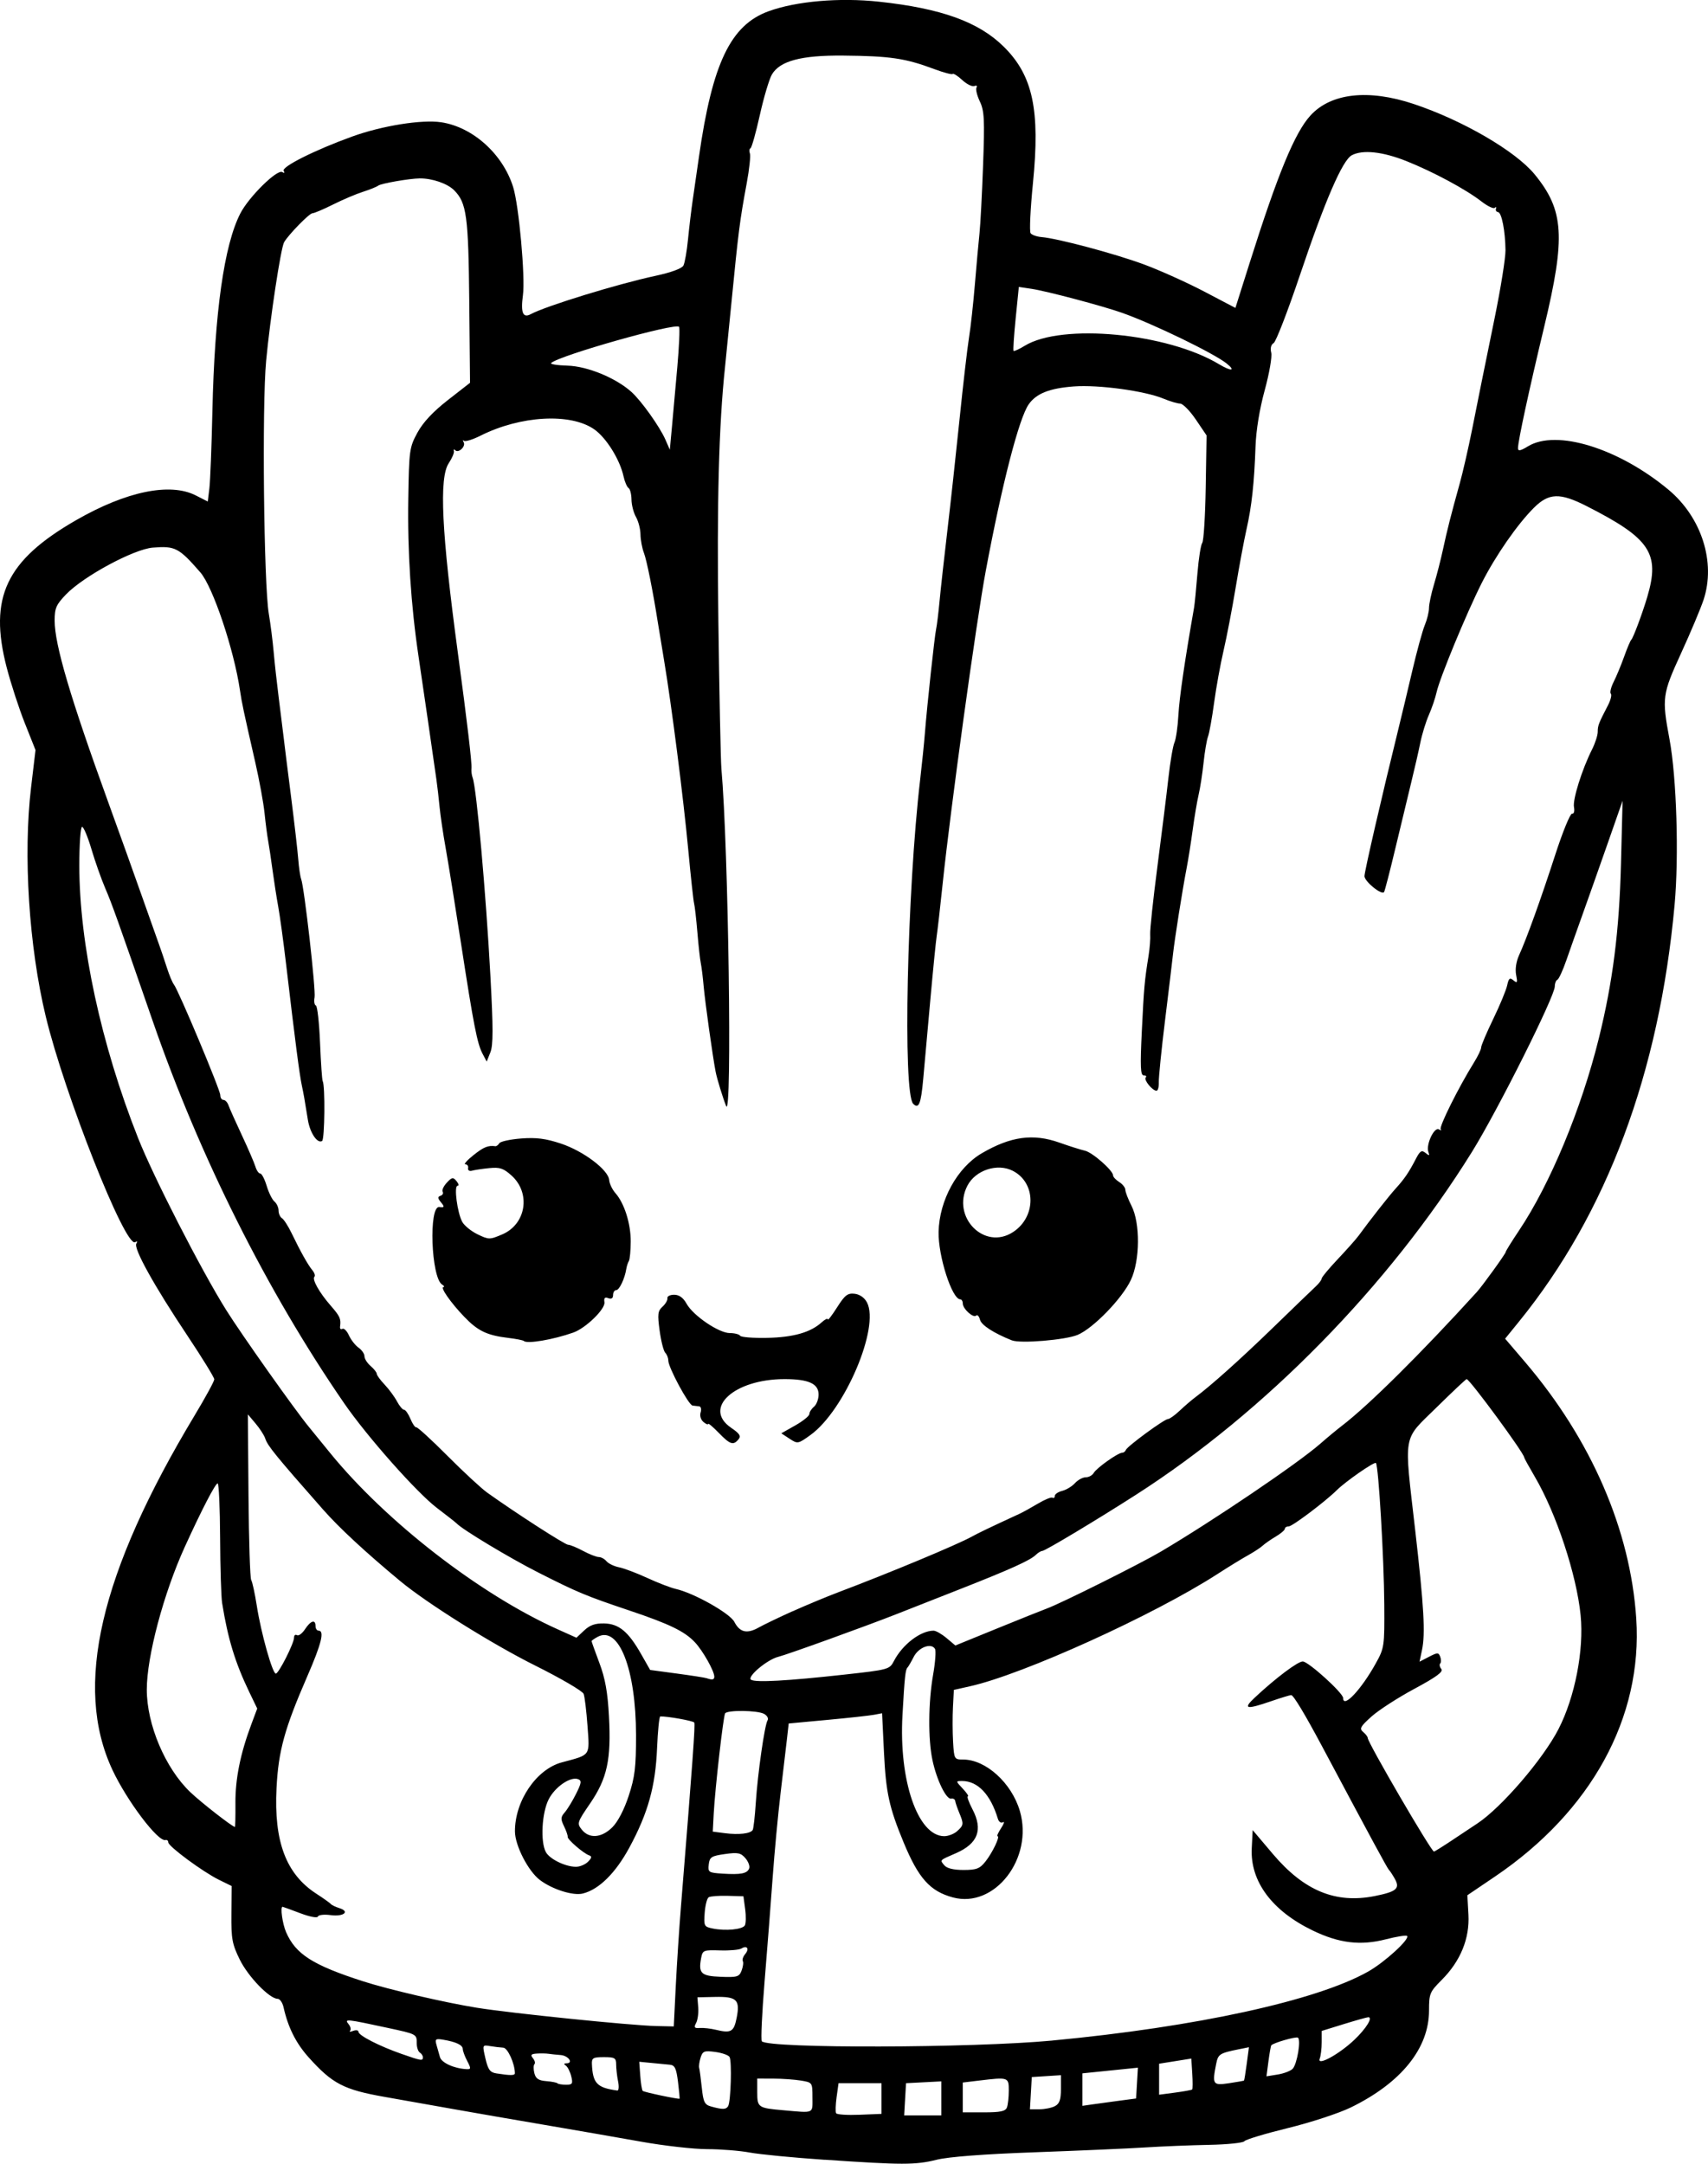 <?xml version="1.0" encoding="UTF-8" standalone="no"?>
<!-- Created with Inkscape (http://www.inkscape.org/) -->

<svg
   width="147.317mm"
   height="186.602mm"
   viewBox="0 0 147.317 186.602"
   version="1.1"
   id="svg5"
   xml:space="preserve"
   xmlns="http://www.w3.org/2000/svg"
   xmlns:svg="http://www.w3.org/2000/svg"><defs
     id="defs2" /><g
     id="layer1"
     transform="translate(-32.24,-0.484)"><path
       style="fill:#000000;stroke-width:0.265"
       d="m 103.374,186.743 c -2.692,-0.184 -5.601,-0.465 -6.465,-0.626 -0.863,-0.16 -2.514,-0.292 -3.667,-0.292 -1.154,0 -3.721,-0.29 -5.706,-0.645 -1.985,-0.355 -5.752,-1.009 -8.371,-1.455 -2.619,-0.446 -6.072,-1.044 -7.673,-1.329 -1.601,-0.285 -4.328,-0.769 -6.06,-1.074 -3.542,-0.624 -4.518,-1.131 -6.562,-3.404 -1.101,-1.225 -1.785,-2.586 -2.174,-4.33 -0.089,-0.4 -0.317,-0.728 -0.507,-0.728 -0.699,0 -2.546,-1.911 -3.268,-3.38 -0.658,-1.34 -0.741,-1.792 -0.722,-3.931 l 0.022,-2.416 -1.08,-0.529 c -1.389,-0.68 -4.388,-2.892 -4.388,-3.238 0,-0.146 -0.109,-0.235 -0.243,-0.199 -0.639,0.174 -3.322,-3.378 -4.575,-6.055 -3.361,-7.182 -1.091,-16.962 7.092,-30.562 0.932,-1.549 1.695,-2.949 1.695,-3.112 0,-0.163 -1.052,-1.872 -2.337,-3.798 -2.861,-4.289 -4.64,-7.496 -4.386,-7.907 0.116,-0.187 0.075,-0.237 -0.104,-0.126 -0.837,0.517 -6.095,-12.763 -7.71,-19.472 -1.449,-6.022 -1.956,-13.92 -1.267,-19.723 l 0.385,-3.245 -0.92,-2.312 c -0.506,-1.271 -1.213,-3.443 -1.571,-4.825 -1.56,-6.024 -0.051,-9.216 6.003,-12.693 4.318,-2.48 8.095,-3.259 10.313,-2.127 l 1.032,0.526 0.138,-1.122 c 0.076,-0.617 0.194,-3.622 0.262,-6.678 0.189,-8.514 1.011,-14.328 2.41,-17.047 0.735,-1.428 3.177,-3.835 3.616,-3.564 0.181,0.112 0.23,0.07 0.122,-0.105 -0.212,-0.344 2.7,-1.802 5.921,-2.965 2.577,-0.931 6.004,-1.478 7.673,-1.225 2.726,0.413 5.313,2.746 6.2,5.591 0.497,1.596 1.054,7.761 0.842,9.32 -0.206,1.512 -0.004,1.999 0.677,1.635 1.329,-0.711 7.487,-2.602 10.775,-3.309 1.333,-0.286 2.259,-0.628 2.391,-0.882 0.118,-0.228 0.297,-1.248 0.396,-2.266 0.1,-1.019 0.285,-2.566 0.413,-3.44 0.128,-0.873 0.368,-2.54 0.535,-3.704 1.15,-8.043 2.729,-11.334 6.005,-12.522 2.391,-0.867 6.105,-1.189 9.505,-0.824 5.368,0.575 8.599,1.738 10.764,3.872 2.523,2.487 3.16,5.457 2.528,11.784 -0.222,2.222 -0.313,4.163 -0.202,4.312 0.111,0.149 0.536,0.299 0.944,0.333 1.401,0.116 6.302,1.424 8.815,2.352 1.382,0.511 3.727,1.565 5.21,2.343 l 2.696,1.414 1.229,-3.886 c 2.431,-7.687 3.895,-11.235 5.246,-12.71 1.771,-1.934 5,-2.293 8.903,-0.991 4.234,1.413 8.787,4.062 10.433,6.071 2.539,3.099 2.683,5.394 0.824,13.136 -1.305,5.437 -2.262,9.867 -2.262,10.476 0,0.276 0.208,0.237 0.86,-0.16 2.453,-1.496 7.815,0.158 12.115,3.737 2.864,2.383 4.103,6.27 3.03,9.501 -0.252,0.758 -1.12,2.822 -1.93,4.588 -1.633,3.563 -1.674,3.861 -1.005,7.444 0.612,3.278 0.82,10.084 0.437,14.281 -1.322,14.478 -5.841,26.586 -13.398,35.904 l -1.218,1.501 1.718,2.013 c 5.717,6.701 9.089,14.479 9.592,22.131 0.561,8.52 -3.877,16.619 -12.186,22.242 l -2.381,1.611 0.092,1.671 c 0.114,2.064 -0.685,4.013 -2.314,5.642 -1.023,1.023 -1.085,1.174 -1.085,2.631 0,3.257 -2.405,6.237 -6.741,8.354 -1.022,0.499 -3.466,1.301 -5.43,1.781 -1.965,0.481 -3.653,0.99 -3.753,1.133 -0.1,0.142 -1.469,0.284 -3.043,0.314 -1.574,0.03 -4.052,0.131 -5.507,0.223 -1.455,0.092 -5.741,0.28 -9.525,0.417 -4.42,0.16 -7.447,0.39 -8.467,0.645 -1.83,0.456 -2.954,0.456 -9.657,-0.002 z m 4.895,-5.283 v -1.323 h -1.852 -1.852 l -0.165,1.191 c -0.091,0.655 -0.11,1.285 -0.044,1.4 0.067,0.115 0.974,0.175 2.017,0.132 l 1.896,-0.077 z m 5.159,-0.013 v -1.468 l -1.521,0.079 -1.521,0.079 -0.08,1.389 -0.08,1.389 h 1.601 1.601 z m -11.113,-0.085 c 0,-1.283 -0.004,-1.289 -0.992,-1.452 -0.546,-0.09 -1.617,-0.165 -2.381,-0.167 l -1.389,-0.003 v 1.186 c 0,1.302 0.077,1.355 2.249,1.544 2.716,0.237 2.514,0.326 2.514,-1.107 z m 16.773,0.87 c 0.088,-0.23 0.161,-0.885 0.161,-1.455 0,-1.164 -0.024,-1.172 -2.58,-0.865 l -1.389,0.167 v 1.286 1.286 h 1.824 c 1.419,0 1.859,-0.093 1.984,-0.419 z m -24.047,-0.114 c 0.235,-0.38 0.335,-3.9 0.121,-4.246 -0.098,-0.159 -0.654,-0.353 -1.236,-0.431 -0.939,-0.126 -1.08,-0.072 -1.257,0.483 -0.11,0.344 -0.166,0.744 -0.125,0.89 0.041,0.146 0.143,0.915 0.227,1.709 0.132,1.255 0.239,1.468 0.814,1.627 0.981,0.271 1.274,0.265 1.457,-0.032 z m 28.194,-0.006 c 0.39,-0.209 0.512,-0.558 0.512,-1.47 v -1.196 l -1.257,0.081 -1.257,0.081 -0.08,1.389 -0.08,1.389 h 0.825 c 0.454,0 1.055,-0.123 1.337,-0.274 z m 5.539,-0.464 1.455,-0.193 0.078,-1.328 0.078,-1.328 -2.393,0.244 -2.393,0.244 v 1.401 1.401 l 0.86,-0.124 c 0.473,-0.068 1.515,-0.211 2.315,-0.317 z m -38.055,-1.622 c -0.145,-1.172 -0.274,-1.442 -0.707,-1.483 -0.291,-0.028 -1.003,-0.096 -1.582,-0.152 l -1.053,-0.102 0.085,1.189 c 0.047,0.654 0.142,1.249 0.213,1.322 0.103,0.107 3.016,0.724 3.176,0.674 0.025,-0.008 -0.035,-0.659 -0.132,-1.447 z m 44.349,0.653 c 0.047,-0.047 0.049,-0.666 0.005,-1.376 l -0.081,-1.29 -1.389,0.222 -1.389,0.222 v 1.337 1.337 l 1.384,-0.184 c 0.761,-0.101 1.423,-0.222 1.47,-0.269 z m -49.52,-0.707 c -0.091,-0.455 -0.165,-1.11 -0.165,-1.455 0,-0.557 -0.121,-0.628 -1.058,-0.628 -0.929,0 -1.055,0.073 -1.032,0.595 0.074,1.668 0.437,2.047 2.19,2.284 0.127,0.017 0.157,-0.341 0.066,-0.796 z m -4.038,-0.43 c -0.098,-0.4 -0.309,-0.815 -0.468,-0.922 -0.195,-0.131 -0.175,-0.196 0.063,-0.198 0.623,-0.007 0.156,-0.664 -0.507,-0.713 -0.352,-0.026 -0.818,-0.075 -1.036,-0.108 -0.218,-0.033 -0.679,-0.042 -1.025,-0.019 -0.493,0.033 -0.565,0.118 -0.333,0.397 0.162,0.195 0.222,0.428 0.133,0.517 -0.089,0.089 -0.092,0.439 -0.007,0.779 0.117,0.467 0.363,0.633 1.01,0.682 0.47,0.036 0.911,0.121 0.979,0.189 0.068,0.068 0.404,0.124 0.747,0.124 0.546,0 0.6,-0.09 0.444,-0.728 z m 58.028,0.367 c 0.027,-0.025 0.133,-0.682 0.236,-1.46 l 0.188,-1.414 -0.898,0.181 c -1.626,0.329 -1.759,0.415 -1.925,1.241 -0.359,1.793 -0.295,1.891 1.093,1.684 0.691,-0.103 1.279,-0.208 1.306,-0.233 z M 76.649,179.278 c -0.006,-0.84 -0.619,-2.186 -1.003,-2.205 -0.248,-0.012 -0.756,-0.073 -1.13,-0.135 -0.677,-0.113 -0.679,-0.109 -0.406,1.068 0.224,0.966 0.396,1.2 0.944,1.286 1.216,0.19 1.596,0.186 1.595,-0.015 z m 67.089,-0.388 c 0.38,-0.408 0.73,-2.505 0.448,-2.68 -0.181,-0.112 -2.118,0.446 -2.297,0.662 -0.041,0.05 -0.151,0.672 -0.245,1.382 l -0.169,1.291 0.974,-0.158 c 0.535,-0.087 1.116,-0.311 1.29,-0.498 z m -71.202,-0.67 c -0.209,-0.4 -0.38,-0.864 -0.381,-1.03 -0.002,-0.342 -0.576,-0.616 -1.679,-0.801 -0.659,-0.111 -0.732,-0.058 -0.595,0.423 0.086,0.302 0.223,0.786 0.305,1.075 0.139,0.491 1.216,0.981 2.283,1.038 0.404,0.022 0.411,-0.046 0.068,-0.704 z m 76.534,-1.839 c 1.003,-0.957 1.602,-1.928 1.193,-1.934 -0.105,-0.001 -1.053,0.264 -2.108,0.59 l -1.918,0.593 v 0.976 c 0,0.537 -0.076,1.175 -0.17,1.419 -0.26,0.678 1.687,-0.387 3.003,-1.644 z m -80.356,1.524 c 0,-0.137 -0.119,-0.323 -0.265,-0.412 -0.146,-0.09 -0.265,-0.447 -0.265,-0.794 0,-0.796 0.014,-0.789 -2.516,-1.335 -3.559,-0.769 -3.749,-0.788 -3.373,-0.334 0.18,0.217 0.243,0.479 0.139,0.583 -0.103,0.103 0.017,0.11 0.267,0.013 0.25,-0.096 0.455,-0.061 0.455,0.077 0,0.314 1.786,1.231 3.704,1.903 1.724,0.604 1.852,0.624 1.852,0.299 z m 54.296,-1.448 c 12.4,-1.17 22.789,-3.438 27.232,-5.945 1.434,-0.809 3.622,-2.811 3.359,-3.074 -0.078,-0.078 -0.899,0.052 -1.825,0.289 -2.192,0.562 -4.024,0.343 -6.295,-0.75 -3.527,-1.698 -5.418,-4.241 -5.276,-7.095 l 0.078,-1.572 1.735,2.05 c 2.698,3.187 5.42,4.312 8.803,3.636 1.875,-0.374 2.193,-0.649 1.721,-1.489 -0.194,-0.345 -0.419,-0.686 -0.501,-0.759 -0.127,-0.113 -1.53,-2.705 -5.728,-10.583 -1.513,-2.838 -2.511,-4.498 -2.706,-4.498 -0.109,0 -0.89,0.238 -1.736,0.529 -2.15,0.74 -2.46,0.674 -1.417,-0.302 1.803,-1.688 3.727,-3.137 4.153,-3.128 0.49,0.011 3.481,2.721 3.481,3.154 0,0.933 1.56,-0.724 2.817,-2.992 0.734,-1.323 0.754,-1.466 0.731,-5.066 -0.026,-4.015 -0.497,-11.987 -0.722,-12.211 -0.134,-0.134 -2.619,1.594 -3.381,2.35 -0.968,0.961 -3.822,3.114 -4.128,3.114 -0.189,0 -0.344,0.093 -0.344,0.208 0,0.114 -0.353,0.416 -0.784,0.671 -0.431,0.255 -0.939,0.608 -1.129,0.785 -0.19,0.177 -0.76,0.551 -1.266,0.831 -0.507,0.28 -1.695,1.009 -2.641,1.62 -5.486,3.542 -16.747,8.649 -21.333,9.676 l -1.397,0.313 -0.078,1.482 c -0.043,0.815 -0.038,2.167 0.011,3.003 0.088,1.488 0.107,1.521 0.87,1.521 1.955,0 4.183,2.022 4.89,4.438 1.194,4.08 -2.171,8.423 -5.775,7.453 -1.97,-0.53 -2.969,-1.646 -4.252,-4.747 -1.247,-3.012 -1.525,-4.287 -1.693,-7.751 l -0.164,-3.386 -0.687,0.132 c -0.378,0.072 -2.19,0.271 -4.027,0.441 l -3.34,0.31 -0.153,1.357 c -0.084,0.746 -0.331,2.845 -0.549,4.664 -0.218,1.819 -0.525,5.093 -0.682,7.276 -0.157,2.183 -0.47,6.212 -0.696,8.954 -0.225,2.742 -0.333,5.062 -0.238,5.157 0.632,0.632 18.157,0.587 25.061,-0.064 z m -27.232,-1.96 c 0.307,-1.554 0.009,-1.841 -1.868,-1.8 l -1.517,0.033 0.069,0.872 c 0.038,0.48 -0.045,1.084 -0.183,1.344 -0.208,0.388 -0.151,0.464 0.318,0.429 0.314,-0.023 0.932,0.046 1.374,0.153 1.325,0.322 1.566,0.185 1.807,-1.031 z m -5.251,-2.76 c 0.097,-1.928 0.297,-4.994 0.444,-6.813 1.016,-12.548 1.246,-15.733 1.149,-15.891 -0.091,-0.147 -2.349,-0.551 -2.93,-0.524 -0.09,0.004 -0.215,1.229 -0.277,2.721 -0.137,3.3 -0.778,5.605 -2.385,8.577 -1.194,2.208 -2.622,3.621 -4.013,3.971 -0.841,0.212 -2.629,-0.35 -3.709,-1.165 -1.009,-0.762 -2.148,-2.98 -2.152,-4.19 -0.008,-2.632 1.85,-5.367 4.047,-5.955 2.519,-0.675 2.399,-0.505 2.212,-3.131 -0.091,-1.283 -0.242,-2.533 -0.335,-2.776 -0.093,-0.243 -1.968,-1.34 -4.167,-2.436 -3.76,-1.876 -9.329,-5.362 -11.669,-7.305 -3.003,-2.494 -5.255,-4.583 -6.655,-6.173 -4.087,-4.641 -4.768,-5.479 -4.972,-6.111 -0.087,-0.27 -0.46,-0.848 -0.828,-1.285 l -0.67,-0.794 0.056,7.011 c 0.031,3.856 0.135,7.131 0.233,7.276 0.097,0.146 0.317,1.158 0.487,2.249 0.364,2.329 1.345,5.821 1.636,5.821 0.25,0 1.573,-2.615 1.573,-3.11 0,-0.198 0.114,-0.29 0.253,-0.204 0.139,0.086 0.45,-0.145 0.692,-0.514 0.491,-0.749 0.907,-0.874 0.907,-0.273 0,0.218 0.119,0.397 0.265,0.397 0.524,0 0.243,1.137 -0.966,3.914 -1.972,4.529 -2.499,6.441 -2.663,9.663 -0.234,4.612 0.821,7.414 3.428,9.104 0.62,0.402 1.186,0.805 1.259,0.895 0.073,0.091 0.402,0.249 0.731,0.352 0.945,0.295 0.373,0.754 -0.753,0.603 -0.556,-0.075 -1.05,-0.019 -1.097,0.123 -0.049,0.148 -0.707,0.023 -1.534,-0.291 -0.796,-0.303 -1.478,-0.55 -1.514,-0.551 -0.214,-5.3e-4 -0.009,1.47 0.305,2.191 0.827,1.901 2.301,2.84 6.646,4.238 2.193,0.706 7.007,1.825 9.785,2.275 2.938,0.476 13.34,1.537 15.515,1.583 l 1.492,0.032 z m 5.678,-1.316 c 0.125,-0.331 0.172,-0.697 0.104,-0.813 -0.068,-0.116 0.022,-0.386 0.201,-0.602 0.384,-0.463 0.168,-0.788 -0.322,-0.485 -0.188,0.116 -1.016,0.189 -1.84,0.163 -1.417,-0.046 -1.505,-0.012 -1.629,0.635 -0.257,1.346 -0.024,1.575 1.68,1.642 1.426,0.056 1.599,0.005 1.805,-0.54 z m 0.276,-3.887 c 0.1,-0.161 0.114,-0.793 0.031,-1.405 l -0.15,-1.112 -1.368,-0.038 c -0.753,-0.021 -1.485,0.034 -1.629,0.123 -0.143,0.088 -0.299,0.696 -0.346,1.35 -0.082,1.133 -0.049,1.196 0.703,1.347 1.104,0.222 2.543,0.084 2.759,-0.265 z m 0.376,-4.922 c 0.074,-0.192 -0.075,-0.59 -0.33,-0.885 -0.398,-0.459 -0.651,-0.509 -1.769,-0.35 -1.164,0.165 -1.314,0.262 -1.387,0.896 -0.078,0.675 -0.018,0.715 1.191,0.792 1.583,0.101 2.125,-0.006 2.296,-0.453 z m 20.37,-0.578 c 0.614,-0.774 1.296,-2.196 1.053,-2.196 -0.083,0 0.055,-0.312 0.305,-0.694 0.25,-0.382 0.323,-0.612 0.161,-0.512 -0.164,0.101 -0.358,-0.031 -0.438,-0.298 -0.63,-2.093 -1.732,-3.258 -3.086,-3.258 -0.558,0 -0.558,0.005 0.059,0.661 0.342,0.364 0.539,0.661 0.438,0.661 -0.101,0 0.08,0.506 0.402,1.124 0.921,1.766 0.468,2.954 -1.441,3.785 -1.435,0.624 -1.381,0.568 -0.992,1.038 0.218,0.263 0.795,0.403 1.653,0.403 1.116,0 1.406,-0.11 1.886,-0.715 z m -34.275,0.009 c 0.332,-0.332 0.357,-0.47 0.104,-0.554 -0.482,-0.161 -1.902,-1.387 -1.854,-1.602 0.022,-0.099 -0.119,-0.507 -0.313,-0.907 -0.302,-0.622 -0.294,-0.793 0.055,-1.191 0.224,-0.255 0.664,-0.972 0.976,-1.594 0.472,-0.939 0.504,-1.154 0.187,-1.276 -0.661,-0.253 -1.99,0.656 -2.543,1.739 -0.59,1.156 -0.725,3.648 -0.246,4.542 0.322,0.601 1.652,1.258 2.578,1.274 0.338,0.006 0.813,-0.188 1.056,-0.431 z m 74.556,-1.873 c 0.821,-0.546 1.795,-1.193 2.164,-1.438 2.079,-1.377 5.663,-5.547 6.992,-8.136 1.417,-2.759 2.205,-6.809 1.907,-9.807 -0.347,-3.499 -2.093,-8.781 -3.948,-11.946 -0.508,-0.867 -0.924,-1.624 -0.924,-1.681 0,-0.355 -4.699,-6.746 -4.96,-6.746 -0.062,0 -1.231,1.101 -2.599,2.447 -2.958,2.911 -2.812,2.069 -1.836,10.596 0.755,6.596 0.885,8.899 0.584,10.321 l -0.213,1.007 0.813,-0.421 c 0.74,-0.383 0.828,-0.383 0.973,-0.003 0.088,0.23 0.087,0.491 -0.002,0.58 -0.089,0.089 -0.045,0.305 0.099,0.478 0.191,0.23 -0.433,0.689 -2.317,1.701 -1.419,0.762 -3.085,1.837 -3.702,2.39 -0.965,0.862 -1.067,1.05 -0.728,1.332 0.217,0.181 0.396,0.413 0.396,0.516 0,0.4 5.48,9.802 5.714,9.802 0.053,0 0.768,-0.446 1.589,-0.992 z m -72.45,-1.106 c 0.475,-0.475 1.02,-1.524 1.409,-2.712 0.534,-1.629 0.634,-2.463 0.631,-5.244 -0.005,-5.663 -1.48,-9.443 -3.304,-8.467 -0.291,0.156 -0.529,0.324 -0.529,0.375 0,0.05 0.303,0.896 0.673,1.88 0.5,1.328 0.713,2.512 0.826,4.598 0.202,3.731 -0.152,5.364 -1.633,7.527 -1.113,1.625 -1.14,1.712 -0.71,2.25 0.641,0.803 1.711,0.718 2.637,-0.208 z m 12.102,0.239 c 0.071,-0.114 0.191,-1.168 0.267,-2.341 0.164,-2.529 0.761,-6.708 1.018,-7.123 0.1,-0.161 -0.04,-0.412 -0.31,-0.556 -0.573,-0.307 -3.169,-0.337 -3.353,-0.039 -0.158,0.256 -0.868,6.49 -0.981,8.61 l -0.084,1.587 1.058,0.136 c 1.189,0.153 2.193,0.037 2.385,-0.275 z m 17.636,0.098 c 0.57,-0.515 0.581,-0.617 0.175,-1.595 -0.17,-0.41 -0.324,-0.864 -0.343,-1.009 -0.019,-0.146 -0.176,-0.236 -0.348,-0.2 -0.426,0.088 -1.251,-1.609 -1.614,-3.319 -0.387,-1.828 -0.362,-4.99 0.06,-7.394 0.185,-1.054 0.256,-2.047 0.158,-2.206 -0.332,-0.537 -1.412,-0.134 -1.83,0.684 -0.223,0.437 -0.465,0.853 -0.538,0.926 -0.185,0.185 -0.249,0.781 -0.437,4.106 -0.32,5.652 1.32,10.419 3.591,10.44 0.352,0.003 0.858,-0.191 1.124,-0.432 z m -62.25,-2.422 c -0.014,-2.088 0.425,-4.263 1.366,-6.778 l 0.514,-1.374 -0.676,-1.402 c -1.226,-2.541 -1.858,-4.611 -2.353,-7.705 -0.082,-0.515 -0.16,-3.045 -0.172,-5.622 -0.012,-2.577 -0.108,-4.686 -0.212,-4.686 -0.199,0 -1.372,2.264 -2.827,5.456 -1.832,4.017 -3.285,9.468 -3.285,12.322 0,3.026 1.595,6.787 3.751,8.846 0.926,0.884 3.607,2.976 3.849,3.003 0.033,0.004 0.053,-0.923 0.046,-2.059 z m 52.495,-11.076 c 3.842,-0.425 3.924,-0.447 4.301,-1.175 0.737,-1.424 2.295,-2.616 3.421,-2.616 0.198,0 0.701,0.288 1.119,0.639 l 0.759,0.639 3.56,-1.452 c 1.958,-0.799 3.918,-1.584 4.354,-1.745 1.232,-0.455 8.019,-3.843 9.79,-4.888 4.516,-2.665 11.827,-7.611 13.773,-9.317 0.59,-0.518 1.424,-1.209 1.852,-1.537 2.307,-1.763 6.788,-6.204 11.64,-11.535 0.494,-0.543 2.5,-3.321 2.5,-3.463 0,-0.075 0.515,-0.905 1.144,-1.844 2.684,-4.003 5.378,-10.485 6.883,-16.562 1.212,-4.895 1.766,-9.262 1.915,-15.081 l 0.138,-5.424 -1.296,3.704 c -0.713,2.037 -1.681,4.776 -2.151,6.085 -0.47,1.31 -1.103,3.096 -1.405,3.969 -0.302,0.873 -0.65,1.627 -0.772,1.676 -0.122,0.049 -0.223,0.308 -0.223,0.577 0,0.859 -4.935,10.713 -7.156,14.288 -7.159,11.524 -17.828,22.409 -28.96,29.545 -3.397,2.178 -7.848,4.847 -8.081,4.847 -0.118,0 -0.373,0.154 -0.565,0.342 -0.488,0.477 -2.225,1.26 -6.62,2.987 -2.081,0.818 -4.498,1.768 -5.371,2.113 -2.607,1.028 -9.473,3.508 -10.216,3.689 -0.963,0.235 -2.746,1.738 -2.351,1.982 0.401,0.248 3.144,0.096 8.018,-0.443 z m -11.193,0.167 c 0,-0.476 -0.977,-2.209 -1.659,-2.944 -0.88,-0.947 -2.191,-1.585 -5.636,-2.743 -3.807,-1.28 -4.483,-1.562 -7.918,-3.303 -2.439,-1.237 -6.534,-3.7 -7.011,-4.219 -0.073,-0.079 -0.838,-0.679 -1.699,-1.334 -1.736,-1.318 -6.024,-6.157 -8.004,-9.031 -6.633,-9.63 -12.441,-21.22 -16.491,-32.905 -3.12,-9.003 -3.519,-10.117 -4.115,-11.509 -0.343,-0.8 -0.878,-2.318 -1.19,-3.373 -0.312,-1.055 -0.674,-1.918 -0.805,-1.918 -0.131,0 -0.239,1.497 -0.239,3.328 0,6.757 1.876,15.455 5.076,23.528 1.335,3.368 5.441,11.379 7.594,14.817 1.302,2.079 5.908,8.589 7.114,10.054 0.12,0.146 0.944,1.158 1.832,2.249 4.837,5.944 12.927,12.214 19.663,15.236 l 1.599,0.717 0.67,-0.63 c 0.491,-0.461 0.953,-0.622 1.726,-0.602 1.272,0.033 2.083,0.708 3.186,2.649 l 0.775,1.363 2.304,0.31 c 1.267,0.17 2.423,0.351 2.569,0.402 0.491,0.171 0.661,0.135 0.661,-0.141 z m 6.747,-5.626 c 1.164,-0.524 2.95,-1.267 3.969,-1.652 4.426,-1.672 10.257,-4.102 11.509,-4.798 0.568,-0.315 1.563,-0.792 4.101,-1.962 0.291,-0.134 1.005,-0.529 1.587,-0.877 0.582,-0.348 1.148,-0.578 1.257,-0.511 0.109,0.067 0.198,-0.002 0.198,-0.153 0,-0.151 0.289,-0.348 0.642,-0.436 0.353,-0.089 0.848,-0.389 1.099,-0.666 0.252,-0.278 0.671,-0.505 0.932,-0.505 0.261,0 0.57,-0.17 0.687,-0.377 0.237,-0.422 2.092,-1.739 2.45,-1.739 0.127,0 0.27,-0.108 0.319,-0.241 0.116,-0.316 3.325,-2.669 3.64,-2.669 0.134,0 0.591,-0.327 1.015,-0.728 0.424,-0.4 1.012,-0.906 1.306,-1.124 1.378,-1.022 3.924,-3.302 6.791,-6.083 1.727,-1.675 3.364,-3.253 3.638,-3.508 0.274,-0.255 0.498,-0.555 0.498,-0.668 0,-0.113 0.63,-0.871 1.401,-1.686 0.77,-0.815 1.574,-1.719 1.786,-2.01 0.982,-1.348 2.626,-3.44 3.196,-4.066 0.752,-0.826 1.145,-1.403 1.735,-2.544 0.369,-0.713 0.507,-0.8 0.842,-0.529 0.329,0.267 0.373,0.251 0.247,-0.086 -0.23,-0.616 0.501,-2.182 0.909,-1.947 0.185,0.106 0.254,0.103 0.155,-0.008 -0.171,-0.19 1.542,-3.628 2.873,-5.765 0.338,-0.543 0.615,-1.125 0.615,-1.293 0,-0.168 0.468,-1.272 1.041,-2.453 0.573,-1.181 1.113,-2.485 1.202,-2.898 0.133,-0.622 0.227,-0.696 0.546,-0.431 0.328,0.272 0.362,0.201 0.227,-0.475 -0.096,-0.478 0.004,-1.15 0.249,-1.686 0.65,-1.418 1.881,-4.835 3.133,-8.696 0.637,-1.965 1.286,-3.548 1.442,-3.519 0.163,0.03 0.233,-0.213 0.165,-0.57 -0.123,-0.646 0.692,-3.248 1.555,-4.962 0.272,-0.54 0.494,-1.226 0.494,-1.525 0,-0.542 0.072,-0.727 0.881,-2.285 0.235,-0.453 0.347,-0.904 0.248,-1.003 -0.099,-0.099 0.013,-0.562 0.249,-1.029 0.236,-0.467 0.641,-1.445 0.901,-2.172 0.259,-0.728 0.537,-1.382 0.617,-1.455 0.164,-0.149 0.966,-2.298 1.381,-3.704 1.109,-3.752 0.25,-5.033 -5.246,-7.826 -2.293,-1.165 -3.247,-1.134 -4.535,0.15 -1.429,1.424 -3.314,4.142 -4.5,6.486 -1.303,2.576 -3.625,8.195 -3.895,9.423 -0.108,0.492 -0.407,1.372 -0.664,1.954 -0.257,0.582 -0.588,1.654 -0.735,2.381 -0.147,0.728 -0.501,2.275 -0.787,3.44 -0.285,1.164 -0.901,3.721 -1.368,5.683 -0.467,1.961 -0.905,3.657 -0.973,3.768 -0.19,0.308 -1.683,-0.894 -1.693,-1.365 -0.008,-0.363 1.506,-6.932 2.931,-12.716 0.269,-1.091 0.809,-3.354 1.201,-5.027 0.391,-1.673 0.874,-3.434 1.073,-3.912 0.199,-0.478 0.361,-1.141 0.361,-1.473 0,-0.332 0.195,-1.251 0.434,-2.042 0.239,-0.79 0.588,-2.151 0.776,-3.025 0.362,-1.685 0.674,-2.911 1.446,-5.689 0.263,-0.946 0.74,-3.029 1.06,-4.63 0.32,-1.601 0.678,-3.387 0.794,-3.969 0.117,-0.582 0.638,-3.139 1.158,-5.681 0.52,-2.543 0.939,-5.162 0.93,-5.821 -0.021,-1.674 -0.332,-3.254 -0.646,-3.287 -0.146,-0.015 -0.225,-0.147 -0.176,-0.292 0.049,-0.146 0.002,-0.178 -0.103,-0.073 -0.105,0.105 -0.621,-0.142 -1.147,-0.549 -1.354,-1.049 -4.128,-2.542 -6.458,-3.475 -2.061,-0.825 -3.791,-1.011 -4.73,-0.509 -0.802,0.429 -2.306,3.905 -4.457,10.294 -1.053,3.129 -2.079,5.784 -2.279,5.901 -0.227,0.132 -0.306,0.446 -0.209,0.831 0.085,0.34 -0.167,1.793 -0.56,3.227 -0.445,1.623 -0.746,3.458 -0.795,4.857 -0.112,3.178 -0.328,5.16 -0.777,7.144 -0.214,0.946 -0.635,3.208 -0.936,5.027 -0.301,1.819 -0.769,4.26 -1.041,5.424 -0.272,1.164 -0.64,3.188 -0.817,4.498 -0.177,1.31 -0.414,2.625 -0.526,2.923 -0.112,0.298 -0.284,1.31 -0.383,2.249 -0.099,0.939 -0.291,2.183 -0.427,2.765 -0.136,0.582 -0.367,1.951 -0.514,3.043 -0.147,1.091 -0.383,2.58 -0.524,3.307 -0.352,1.811 -1.034,6.119 -1.173,7.408 -0.063,0.582 -0.371,3.142 -0.684,5.689 -0.314,2.547 -0.557,4.958 -0.541,5.358 0.016,0.4 -0.073,0.728 -0.198,0.728 -0.357,0 -1.125,-0.949 -0.928,-1.146 0.097,-0.097 0.019,-0.177 -0.173,-0.177 -0.282,0 -0.315,-0.728 -0.167,-3.77 0.184,-3.803 0.236,-4.385 0.584,-6.548 0.105,-0.655 0.168,-1.488 0.14,-1.852 -0.029,-0.364 0.25,-2.983 0.62,-5.821 0.37,-2.838 0.799,-6.29 0.953,-7.673 0.155,-1.382 0.389,-2.752 0.52,-3.043 0.131,-0.291 0.285,-1.363 0.341,-2.381 0.084,-1.508 0.537,-4.609 1.352,-9.263 0.051,-0.292 0.18,-1.602 0.286,-2.91 0.106,-1.308 0.294,-2.505 0.417,-2.659 0.123,-0.154 0.258,-2.303 0.299,-4.775 l 0.075,-4.494 -0.926,-1.37 c -0.509,-0.753 -1.12,-1.373 -1.357,-1.377 -0.237,-0.004 -0.878,-0.194 -1.425,-0.422 -1.608,-0.672 -5.61,-1.218 -7.745,-1.056 -2.095,0.158 -3.229,0.607 -3.884,1.537 -0.84,1.192 -2.304,6.866 -3.706,14.355 -0.819,4.378 -3.041,20.499 -3.719,26.987 -0.213,2.037 -0.444,4.061 -0.513,4.498 -0.069,0.437 -0.319,2.937 -0.554,5.556 -0.235,2.619 -0.51,5.679 -0.611,6.799 -0.193,2.142 -0.383,2.614 -0.863,2.135 -0.907,-0.907 -0.533,-18.308 0.602,-27.984 0.154,-1.31 0.336,-3.096 0.405,-3.969 0.189,-2.396 0.837,-8.395 0.971,-8.996 0.065,-0.291 0.197,-1.363 0.292,-2.381 0.096,-1.019 0.399,-3.757 0.674,-6.085 0.275,-2.328 0.75,-6.674 1.056,-9.657 0.306,-2.983 0.672,-6.138 0.814,-7.011 0.142,-0.873 0.371,-2.957 0.509,-4.63 0.139,-1.673 0.316,-3.638 0.395,-4.366 0.079,-0.728 0.218,-3.371 0.309,-5.875 0.144,-3.951 0.107,-4.676 -0.281,-5.493 -0.246,-0.517 -0.375,-1.057 -0.287,-1.199 0.088,-0.142 0.005,-0.199 -0.185,-0.127 -0.189,0.073 -0.659,-0.16 -1.044,-0.517 -0.385,-0.357 -0.756,-0.592 -0.825,-0.523 -0.069,0.069 -0.787,-0.121 -1.595,-0.424 -2.494,-0.933 -3.796,-1.125 -7.861,-1.162 -3.602,-0.032 -5.448,0.458 -6.135,1.629 -0.234,0.399 -0.703,1.975 -1.043,3.503 -0.34,1.528 -0.702,2.816 -0.806,2.861 -0.103,0.046 -0.126,0.244 -0.051,0.441 0.076,0.197 -0.046,1.35 -0.271,2.563 -0.603,3.257 -0.712,4.109 -1.33,10.406 -0.243,2.474 -0.487,4.928 -0.543,5.453 -0.536,5.039 -0.711,11.748 -0.574,21.97 0.084,6.309 0.201,12.006 0.26,12.661 0.607,6.795 0.94,30.408 0.41,29.104 -0.286,-0.706 -0.788,-2.342 -0.908,-2.965 -0.253,-1.307 -0.907,-5.975 -1.03,-7.354 -0.071,-0.8 -0.184,-1.706 -0.249,-2.012 -0.066,-0.306 -0.198,-1.497 -0.293,-2.646 -0.096,-1.149 -0.223,-2.267 -0.283,-2.486 -0.06,-0.218 -0.286,-2.302 -0.504,-4.63 -0.42,-4.501 -1.437,-12.464 -2.096,-16.404 -0.219,-1.31 -0.454,-2.738 -0.522,-3.175 -0.429,-2.731 -0.962,-5.396 -1.208,-6.036 -0.157,-0.41 -0.29,-1.124 -0.295,-1.587 -0.005,-0.463 -0.18,-1.14 -0.388,-1.504 -0.208,-0.364 -0.382,-1.041 -0.388,-1.506 -0.005,-0.464 -0.119,-0.912 -0.254,-0.995 -0.134,-0.083 -0.329,-0.537 -0.432,-1.008 -0.318,-1.453 -1.496,-3.337 -2.536,-4.058 -2.051,-1.421 -6.349,-1.179 -9.796,0.552 -0.679,0.341 -1.323,0.541 -1.432,0.444 -0.108,-0.097 -0.119,-0.041 -0.025,0.124 0.204,0.358 -0.446,0.972 -0.729,0.689 -0.108,-0.108 -0.16,-0.077 -0.115,0.068 0.044,0.146 -0.154,0.617 -0.441,1.047 -0.847,1.27 -0.622,5.935 0.792,16.415 0.794,5.882 1.218,9.48 1.168,9.901 -0.027,0.23 0.018,0.597 0.101,0.815 0.333,0.878 1.141,9.886 1.53,17.066 0.245,4.523 0.245,5.998 -0.002,6.615 l -0.317,0.794 -0.353,-0.668 c -0.466,-0.882 -0.765,-2.41 -1.861,-9.519 -0.505,-3.274 -1.099,-6.965 -1.321,-8.202 -0.222,-1.237 -0.46,-2.844 -0.529,-3.572 -0.069,-0.728 -0.193,-1.799 -0.276,-2.381 -0.337,-2.38 -1.168,-8.104 -1.537,-10.583 -0.66,-4.433 -0.96,-9.043 -0.886,-13.626 0.067,-4.185 0.1,-4.42 0.79,-5.689 0.485,-0.891 1.343,-1.808 2.628,-2.81 l 1.908,-1.487 -0.067,-6.979 c -0.071,-7.403 -0.226,-8.546 -1.307,-9.627 -0.581,-0.581 -1.892,-1.032 -2.969,-1.021 -0.882,0.009 -3.324,0.434 -3.572,0.621 -0.146,0.11 -0.741,0.351 -1.323,0.536 -0.582,0.184 -1.74,0.676 -2.572,1.093 -0.833,0.417 -1.637,0.757 -1.787,0.757 -0.26,0 -2.054,1.834 -2.438,2.493 -0.286,0.49 -1.206,6.558 -1.552,10.234 -0.363,3.854 -0.201,19.274 0.229,21.801 0.149,0.873 0.338,2.361 0.421,3.307 0.083,0.946 0.274,2.672 0.423,3.836 0.15,1.164 0.334,2.652 0.41,3.307 0.076,0.655 0.373,3.036 0.661,5.292 0.287,2.256 0.568,4.696 0.625,5.424 0.056,0.728 0.169,1.502 0.251,1.72 0.275,0.733 1.278,9.58 1.158,10.208 -0.065,0.342 -0.015,0.656 0.112,0.698 0.127,0.042 0.288,1.487 0.359,3.211 0.071,1.724 0.173,3.211 0.228,3.306 0.222,0.385 0.177,5.028 -0.05,5.168 -0.407,0.251 -1.046,-0.697 -1.227,-1.821 -0.308,-1.914 -0.359,-2.2 -0.52,-2.956 -0.203,-0.947 -0.576,-3.82 -1.351,-10.406 -0.231,-1.965 -0.54,-4.227 -0.686,-5.027 -0.146,-0.8 -0.368,-2.229 -0.495,-3.175 -0.126,-0.946 -0.296,-2.076 -0.376,-2.512 -0.081,-0.436 -0.22,-1.507 -0.31,-2.381 -0.09,-0.874 -0.449,-2.84 -0.798,-4.368 -1.035,-4.533 -1.157,-5.109 -1.321,-6.218 -0.519,-3.521 -2.336,-8.93 -3.418,-10.172 -1.849,-2.124 -2.172,-2.293 -4.101,-2.135 -1.642,0.134 -5.964,2.462 -7.474,4.026 -0.861,0.892 -0.992,1.193 -0.992,2.273 10e-4,2.067 1.358,6.662 4.625,15.665 0.977,2.692 2.3,6.383 2.94,8.202 0.64,1.819 1.294,3.664 1.454,4.101 0.16,0.437 0.457,1.317 0.661,1.956 0.204,0.639 0.477,1.294 0.607,1.455 0.391,0.487 4,9.091 4,9.537 0,0.228 0.123,0.414 0.273,0.414 0.15,0 0.345,0.208 0.434,0.463 0.089,0.255 0.607,1.416 1.153,2.58 0.545,1.164 1.072,2.385 1.171,2.712 0.099,0.327 0.286,0.595 0.416,0.595 0.13,0 0.379,0.478 0.554,1.061 0.175,0.584 0.477,1.194 0.672,1.355 0.195,0.162 0.354,0.51 0.354,0.775 0,0.265 0.133,0.563 0.295,0.663 0.162,0.1 0.531,0.673 0.821,1.272 0.774,1.604 1.416,2.751 1.798,3.21 0.186,0.224 0.266,0.478 0.178,0.566 -0.22,0.22 0.424,1.365 1.391,2.474 0.812,0.931 0.914,1.154 0.823,1.812 -0.027,0.197 0.061,0.29 0.195,0.207 0.134,-0.083 0.389,0.168 0.566,0.557 0.177,0.389 0.552,0.869 0.832,1.065 0.28,0.196 0.51,0.53 0.51,0.742 0,0.211 0.238,0.588 0.529,0.838 0.291,0.249 0.529,0.551 0.529,0.67 0,0.12 0.305,0.54 0.679,0.933 0.373,0.394 0.853,1.043 1.065,1.444 0.212,0.4 0.488,0.728 0.612,0.728 0.124,0 0.372,0.353 0.551,0.784 0.179,0.431 0.406,0.759 0.505,0.728 0.099,-0.031 1.307,1.074 2.685,2.457 1.378,1.382 2.921,2.811 3.43,3.175 2.46,1.759 6.71,4.498 6.98,4.498 0.167,0 0.748,0.238 1.291,0.529 0.543,0.291 1.152,0.529 1.353,0.529 0.201,0 0.502,0.164 0.668,0.365 0.167,0.201 0.655,0.435 1.085,0.521 0.43,0.086 1.529,0.501 2.441,0.922 0.912,0.421 2.016,0.846 2.453,0.944 1.556,0.351 4.663,2.099 5.046,2.84 0.47,0.909 1.092,1.054 2.098,0.488 0.437,-0.245 1.746,-0.875 2.91,-1.399 z m -6.372,-15.402 c -0.497,-0.512 -0.904,-0.855 -0.904,-0.761 0,0.093 -0.181,0.019 -0.403,-0.165 -0.233,-0.193 -0.337,-0.542 -0.247,-0.826 0.086,-0.27 0.029,-0.507 -0.126,-0.525 -0.155,-0.018 -0.412,-0.048 -0.57,-0.066 -0.34,-0.039 -2.091,-3.288 -2.092,-3.883 -7.9e-4,-0.226 -0.118,-0.527 -0.262,-0.671 -0.143,-0.143 -0.362,-1 -0.485,-1.904 -0.195,-1.423 -0.161,-1.701 0.25,-2.073 0.261,-0.236 0.45,-0.564 0.419,-0.729 -0.031,-0.165 0.233,-0.298 0.586,-0.297 0.433,0.002 0.78,0.253 1.07,0.776 0.568,1.025 2.784,2.529 3.726,2.529 0.412,0 0.813,0.103 0.891,0.229 0.078,0.126 1.127,0.209 2.331,0.184 2.256,-0.047 3.739,-0.467 4.691,-1.329 0.297,-0.269 0.54,-0.388 0.54,-0.264 0,0.124 0.359,-0.342 0.799,-1.034 0.674,-1.062 0.911,-1.246 1.515,-1.176 0.442,0.051 0.85,0.337 1.064,0.745 1.127,2.143 -1.928,9.315 -4.87,11.434 -1.076,0.775 -1.107,0.78 -1.806,0.322 l -0.712,-0.466 1.21,-0.684 c 0.665,-0.376 1.21,-0.818 1.211,-0.982 5.3e-4,-0.164 0.18,-0.447 0.398,-0.628 0.218,-0.181 0.397,-0.653 0.397,-1.048 0,-0.942 -0.861,-1.333 -2.939,-1.333 -4.342,0 -7.085,2.508 -4.597,4.203 0.73,0.497 0.863,0.708 0.627,0.992 -0.449,0.541 -0.721,0.451 -1.712,-0.57 z m -16.806,-7.916 c -0.063,-0.063 -0.669,-0.182 -1.345,-0.263 -1.83,-0.22 -2.616,-0.597 -3.791,-1.822 -1.175,-1.224 -2.105,-2.56 -1.788,-2.566 0.112,-0.002 0.057,-0.098 -0.123,-0.212 -0.948,-0.602 -1.169,-6.81 -0.238,-6.686 0.449,0.06 0.471,-0.01 0.135,-0.417 -0.284,-0.345 -0.291,-0.464 -0.031,-0.552 0.183,-0.061 0.266,-0.219 0.185,-0.35 -0.081,-0.131 0.079,-0.482 0.356,-0.779 0.447,-0.48 0.542,-0.495 0.84,-0.136 0.185,0.223 0.224,0.405 0.086,0.405 -0.324,0 -0.02,2.326 0.406,3.107 0.178,0.326 0.774,0.811 1.325,1.077 0.965,0.466 1.041,0.466 2.119,0.008 2.065,-0.877 2.493,-3.559 0.81,-5.076 -0.698,-0.629 -1.012,-0.734 -1.927,-0.642 -0.601,0.06 -1.272,0.16 -1.49,0.223 -0.219,0.062 -0.367,-0.035 -0.331,-0.218 0.036,-0.182 -0.069,-0.331 -0.235,-0.331 -0.166,0 0.148,-0.357 0.698,-0.794 0.883,-0.702 1.259,-0.855 1.889,-0.771 0.093,0.012 0.246,-0.103 0.341,-0.256 0.095,-0.153 0.941,-0.337 1.882,-0.409 1.307,-0.1 2.114,0.003 3.429,0.439 1.943,0.644 4.097,2.27 4.163,3.142 0.024,0.313 0.266,0.822 0.539,1.131 0.77,0.871 1.326,2.63 1.32,4.178 -0.003,0.775 -0.075,1.529 -0.161,1.674 -0.086,0.146 -0.186,0.457 -0.223,0.692 -0.13,0.834 -0.601,1.822 -0.868,1.822 -0.149,0 -0.271,0.191 -0.271,0.425 0,0.277 -0.144,0.37 -0.413,0.267 -0.299,-0.115 -0.39,-0.018 -0.331,0.351 0.093,0.578 -1.607,2.235 -2.687,2.617 -1.735,0.614 -3.995,0.997 -4.269,0.723 z m 42.096,-0.051 c -1.575,-0.631 -2.624,-1.309 -2.746,-1.777 -0.079,-0.301 -0.228,-0.463 -0.331,-0.36 -0.243,0.243 -1.156,-0.582 -1.156,-1.045 0,-0.196 -0.097,-0.356 -0.216,-0.356 -0.713,0 -1.915,-3.745 -1.869,-5.821 0.061,-2.725 1.611,-5.542 3.728,-6.777 2.494,-1.455 4.426,-1.72 6.691,-0.917 0.873,0.309 1.866,0.623 2.205,0.698 0.641,0.14 2.425,1.708 2.425,2.13 0,0.132 0.238,0.389 0.529,0.571 0.291,0.182 0.529,0.483 0.529,0.669 0,0.186 0.238,0.806 0.529,1.377 0.766,1.503 0.74,4.717 -0.053,6.404 -0.75,1.596 -3.246,4.169 -4.589,4.731 -1.056,0.443 -4.943,0.766 -5.676,0.472 z m 0.114,-9.345 c 2.004,-1.321 1.987,-4.243 -0.031,-5.275 -1.331,-0.681 -3.22,-0.061 -3.916,1.283 -1.401,2.709 1.477,5.62 3.946,3.992 z M 90.658,32.149 c 0.158,-1.793 0.227,-3.359 0.153,-3.478 -0.241,-0.389 -10.367,2.475 -11.037,3.122 -0.101,0.098 0.54,0.199 1.425,0.225 1.711,0.05 4.168,1.063 5.506,2.269 0.854,0.77 2.439,2.996 2.927,4.11 l 0.381,0.87 0.179,-1.928 c 0.099,-1.061 0.308,-3.396 0.466,-5.189 z m 47.376,-0.321 c -1.114,-0.888 -6.302,-3.403 -8.996,-4.36 -1.676,-0.596 -6.536,-1.884 -7.835,-2.077 l -1.088,-0.162 -0.272,2.709 c -0.149,1.49 -0.232,2.753 -0.183,2.806 0.049,0.053 0.482,-0.145 0.963,-0.44 3.193,-1.959 12.281,-1.099 16.749,1.584 1.062,0.638 1.488,0.599 0.661,-0.06 z"
       id="path5706" /></g></svg>
